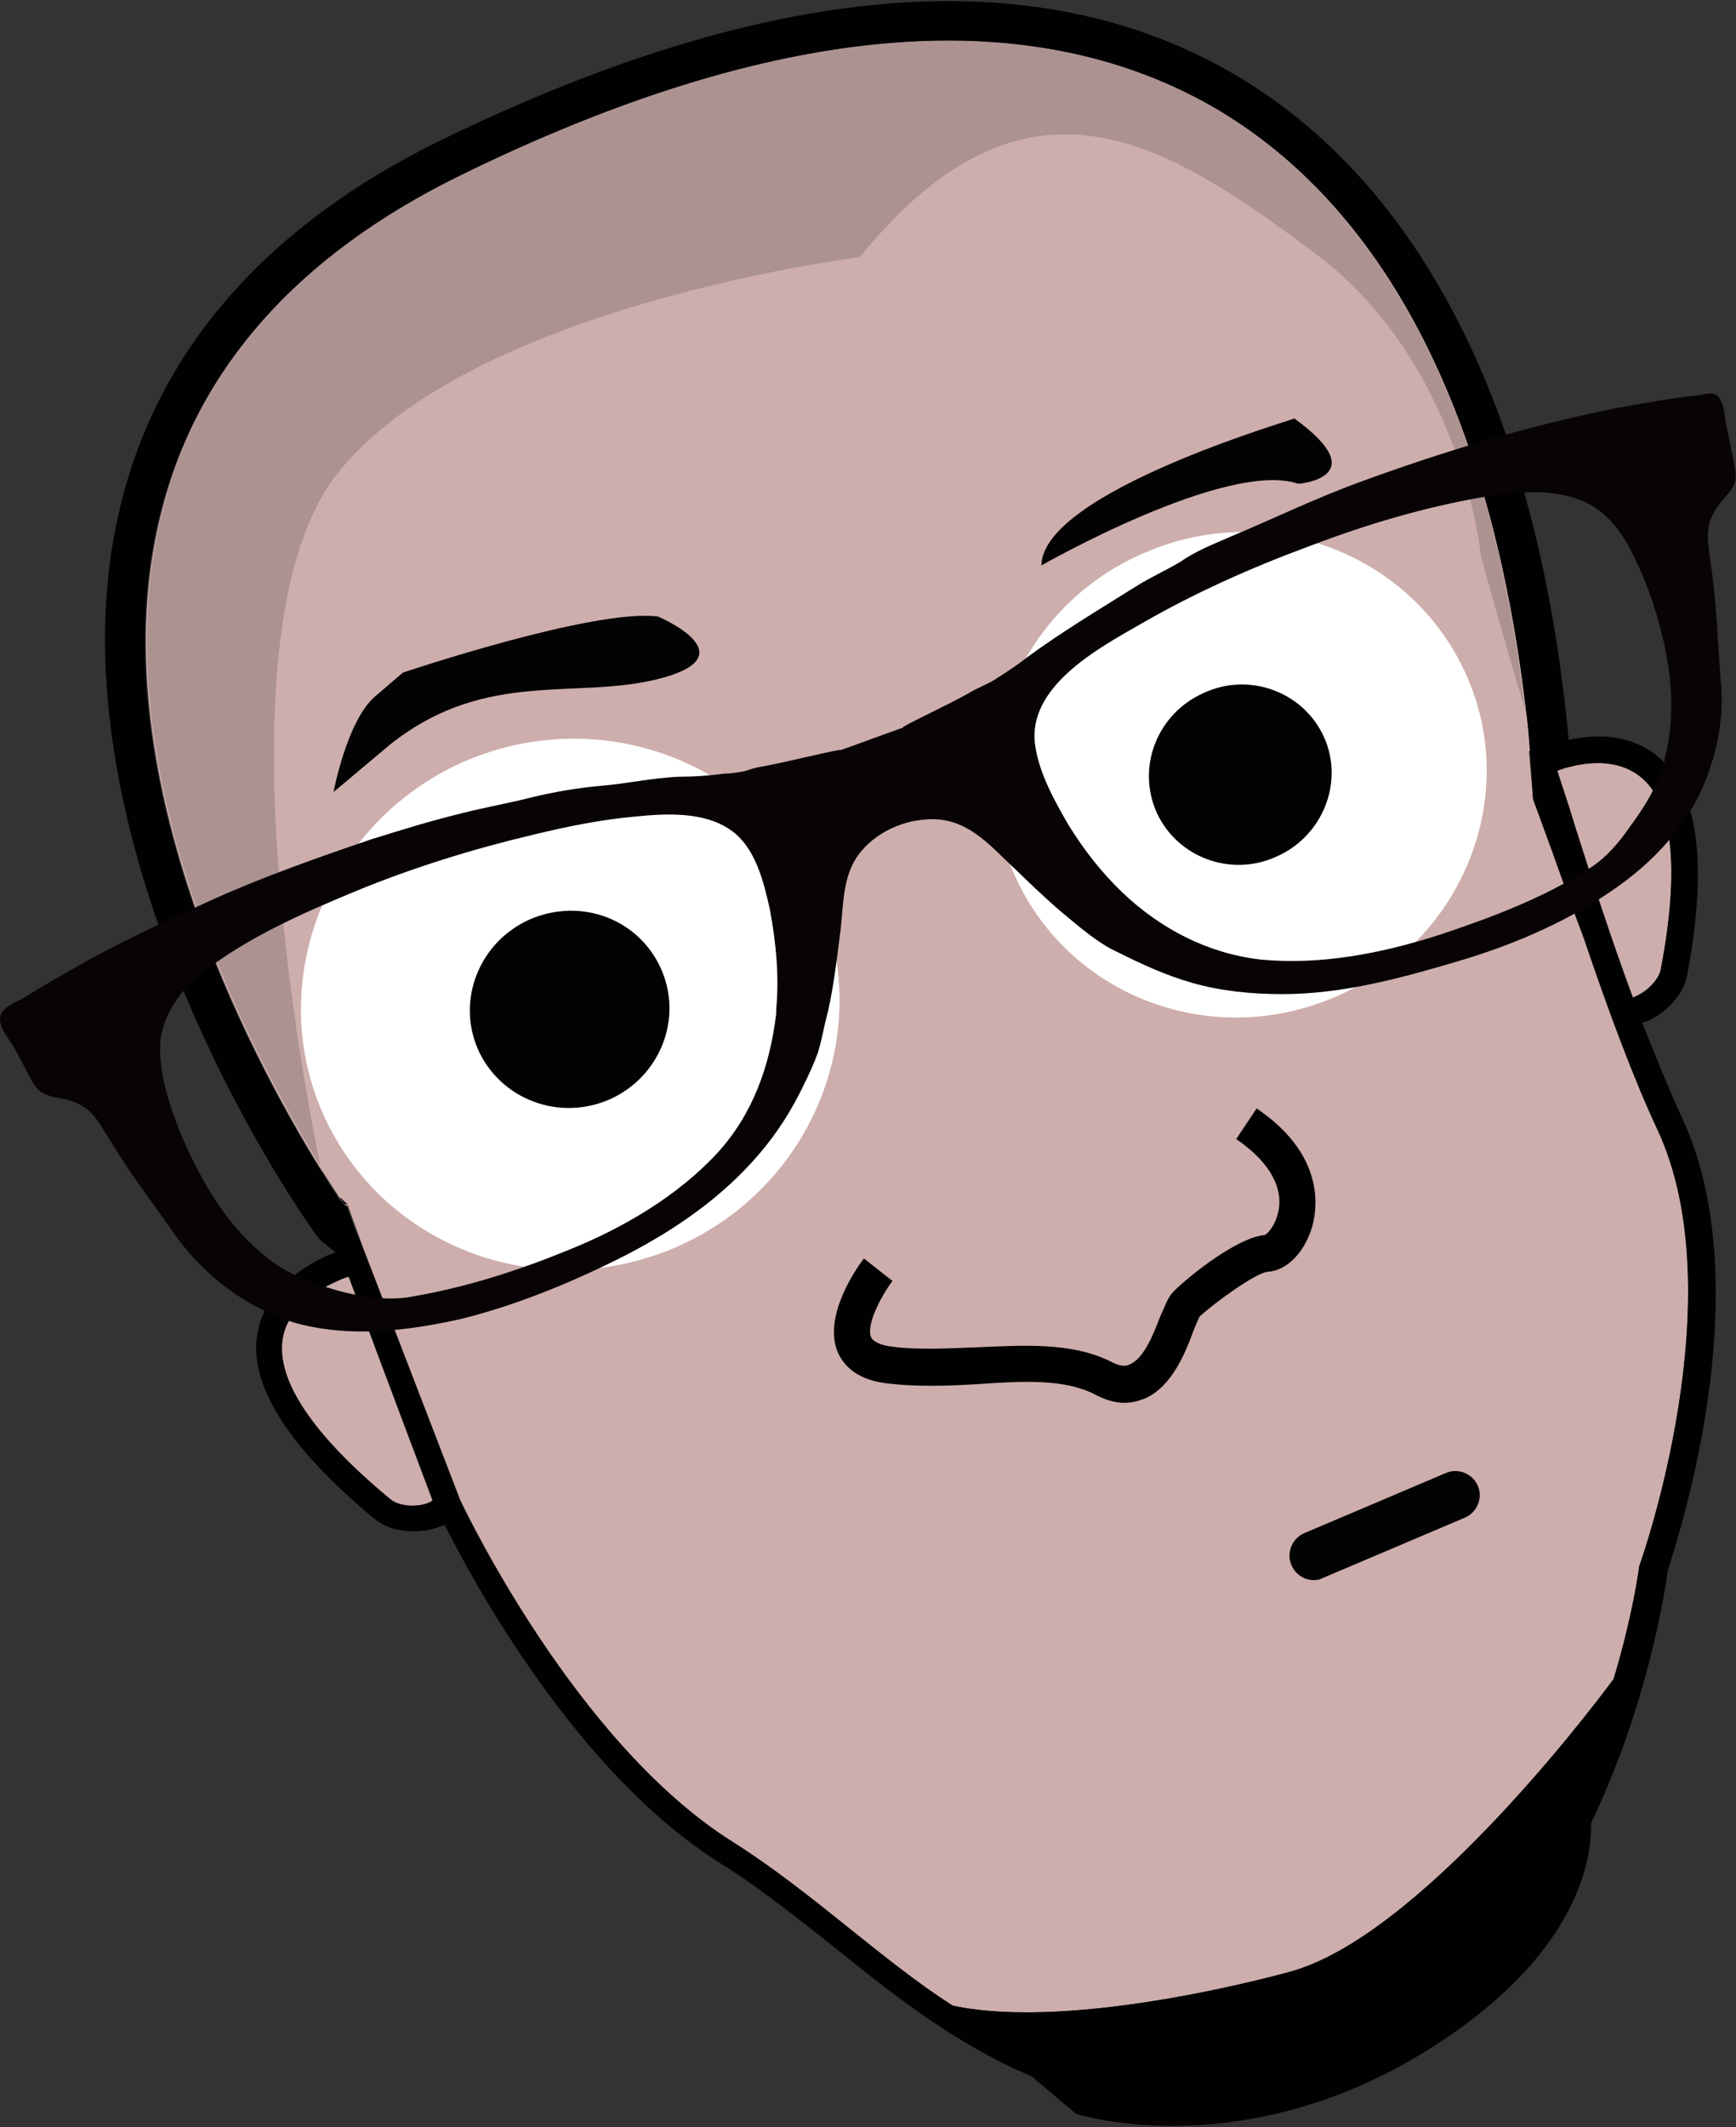 <svg version="1.1" id="Layer_1" xmlns="http://www.w3.org/2000/svg" xmlns:xlink="http://www.w3.org/1999/xlink" x="0px" y="0px"
	 viewBox="0 0 170.2 208.4" style="enable-background:new 0 0 170.2 208.4;" xml:space="preserve">
<rect x="0" y="0" width="170.2" height="208.4" fill="#333333" stroke="none"/>
<style type="text/css">
	.st0{fill:#CDAEAC;}
	.st1{fill:#AC9392;}
	.st2{fill:none;}
	.st3{fill:#FFFFFF;}
	.st4{fill:#030303;}
	.st5{fill:#010101;}
	.st6{fill:#080406;}
</style>
<path class="st0" d="M160.8,153.2l-0.1,0.3c0,0.1-0.6,4.7-2.5,11c-2.8,3.8-19.4,25.4-31.8,28.7c0,0-20.9,5.9-33,3.3
	c-3.6-2.3-6.9-5-10.3-7.7c-3.6-2.9-7.4-5.9-11.2-8.3c-15.7-9.8-26.7-33.4-26.8-33.6l-9.4-24.4l-0.8-2.2l-0.8-2.2c-0.1,0-0.2,0-0.3,0
	c-0.2-0.3-0.5-0.7-0.8-1.2c-0.5-0.7-1-1.6-1.7-2.6c-6.6-10.7-21.8-39-15.5-64C19.3,36.1,29.2,25,45.1,17.2
	c30.6-15,55.4-17.2,73.7-6.8c16.9,9.7,27.4,30,30.8,59.1v0c0.2,1.3,0.3,2.7,0.4,4.1c-0.1,0-0.1,0-0.1,0l0.4,4.6l1.9,5.2l1.5,4.2
	l1.6,4.3c2.4,7.1,4.9,13.8,7.2,18.7C170.1,127,160.9,152.9,160.8,153.2z"/>
<path class="st1" d="M149.5,69.5c-2.6-8.7-4.3-15-4.3-15s-1.8-18.9-16.3-29.7s-28.2-19.8-44.6,0.4c0,0-38.3,4.7-51.3,21.3
	c-11.9,15.2-3.1,60.3-1.6,67.7c-6.6-10.7-21.8-39-15.5-64C19.3,36.1,29.2,25,45.1,17.2c30.6-15,55.4-17.2,73.7-6.8
	C135.6,20.1,146.2,40.5,149.5,69.5z"/>
<g>
	<path class="st0" d="M42.1,147.1c-1.2,0.5-2.9,0.4-3.8-0.3c-7.5-6.2-11.1-11.5-10.6-15.5c0.4-3,3.1-4.8,5.4-5.8
		c0.4-0.2,0.7-0.3,1-0.4c0,0,0.1,0,0.1,0l8.1,21.9C42.3,147,42.2,147.1,42.1,147.1z"/>
</g>
<g>
	<path class="st2" d="M31.6,115.2"/>
</g>
<g>
	<path class="st0" d="M162.8,95c-0.2,0.9-1.2,2-2.3,2.5c-0.1,0.1-0.3,0.1-0.4,0.2c-2-5.4-4-11.5-5.8-17.2c-0.5-1.7-1.1-3.4-1.6-5
		c0.4-0.1,0.9-0.3,1.4-0.4c2-0.5,4.7-0.6,6.7,1C164,78.6,164.7,85.1,162.8,95z"/>
</g>
<g>
	<path class="st3" d="M31.7,109.2c5.9,13.1,21.4,18.8,34.8,12.9c13.4-6,19.4-21.4,13.6-34.5c-5.9-13.1-21.4-18.8-34.8-12.9
		C32,80.7,25.9,96.2,31.7,109.2z"/>
</g>
<path id="left_eye" class="st4" d="M46.9,102.9c2.2,4.8,7.9,7,12.9,4.8c4.9-2.2,7.2-7.9,5-12.8c-2.2-4.9-7.9-7-12.9-4.8
	C47,92.3,44.7,98,46.9,102.9z"/>
<g>
	<path class="st3" d="M99.5,85.8c5.4,12,19.6,17.2,31.8,11.7c12.2-5.5,17.8-19.6,12.4-31.5c-5.4-11.9-19.6-17.2-31.8-11.7
		C99.7,59.7,94.1,73.8,99.5,85.8z"/>
</g>
<path id="right_eye" class="st4" d="M113.4,79.6c2,4.4,7.3,6.4,11.8,4.3c4.5-2,6.6-7.3,4.6-11.7c-2-4.4-7.3-6.4-11.8-4.3
	C113.5,69.9,111.4,75.1,113.4,79.6z"/>
<g>
	<path class="st5" d="M112.3,137c-0.1,0-0.2,0.1-0.3,0.1c-1.5,0.6-3,0.4-4.7-0.5c-2.9-1.5-7-1.3-11.3-1c-3.1,0.2-6.3,0.3-9.3-0.1
		c-2.9-0.4-4.1-1.9-4.6-3.1c-1.4-3.5,1.9-8.2,2.6-9.1l2.8,2.2l-1.4-1.1l1.4,1.1c-1.2,1.6-2.6,4.4-2.1,5.5c0.2,0.5,1.1,0.8,1.8,0.9
		c2.7,0.4,5.7,0.2,8.6,0.1c4.6-0.2,9.3-0.5,13.1,1.4c1.1,0.6,1.6,0.4,1.8,0.3c1.4-0.5,2.4-3,3-4.6c0.5-1.1,0.8-2,1.3-2.5
		c0.6-0.7,5.9-5.3,9-5.6c0.4-0.2,1.2-1.2,1.4-2.7c0.2-1.6-0.4-4.1-4.2-6.7l2-3c6.5,4.4,6,9.4,5.5,11.4c-0.7,2.6-2.5,4.5-4.4,4.6
		c-1.2,0.1-5.3,3.1-6.7,4.4c-0.1,0.2-0.4,0.9-0.6,1.4C116.2,132.6,114.9,135.8,112.3,137L112.3,137z"/>
</g>
<path class="st5" d="M34.3,125.1c0,0-0.1,0-0.1,0l8.2,21.9L34.3,125.1z"/>
<path class="st5" d="M164.9,109.5c-1.2-2.6-2.5-5.8-3.9-9.3c0.2-0.1,0.4-0.1,0.6-0.2c1.6-0.7,3.4-2.4,3.8-4.4
	c2.1-11.1,1.1-18.3-3-21.6c-2.7-2.1-6-2.1-8.6-1.5c-3-32.1-14.5-54.7-33.1-65.4c-19.5-11.2-45.5-8.9-77.4,6.6
	c-17,8.3-27.6,20.3-31.4,35.5C7.5,66.6,13,85.2,18.3,97.8c5.7,13.5,12.4,22.8,12.7,23.2l0.5,0.6l1.4,1.1c-0.2,0.1-0.5,0.2-0.8,0.3
	c-2.8,1.3-6.3,3.7-6.9,7.9c-0.7,5,3.2,11,11.5,17.9c1.8,1.5,4.8,1.5,6.6,0.7c0.1,0,0.2-0.1,0.3-0.1c2.8,5.6,13,24.4,27.1,33.2
	c3.7,2.3,7.3,5.2,11,8.1c5.8,4.7,12,9.6,19.4,12.7l4.4,3.7c0,0,15.5,5,33.4-5.6c18-10.7,17-22,17.1-22.7c0,0,0-0.1,0-0.2
	c5.6-11.7,7.3-23,7.5-24.7C164.2,151.6,172.8,126.4,164.9,109.5z M154.1,75.1c2-0.5,4.7-0.6,6.7,1c3.2,2.5,3.9,9.1,2,19
	c-0.2,0.9-1.2,2-2.3,2.5c-0.1,0.1-0.3,0.1-0.4,0.2c-2-5.4-4-11.5-5.8-17.2c-0.5-1.7-1.1-3.4-1.6-5C153.1,75.3,153.6,75.2,154.1,75.1
	z M42.1,147.1c-1.2,0.5-2.9,0.4-3.8-0.3c-7.5-6.2-11.1-11.5-10.6-15.5c0.4-3,3.1-4.8,5.4-5.8c0.4-0.2,0.7-0.3,1-0.4c0,0,0.1,0,0.1,0
	l8.1,21.9C42.3,147,42.2,147.1,42.1,147.1z M160.8,153.2l-0.1,0.3c0,0.1-0.6,4.7-2.5,11c-2.8,3.8-19.4,25.4-31.8,28.7
	c0,0-20.9,5.9-33,3.3c-3.6-2.3-6.9-5-10.3-7.7c-3.6-2.9-7.4-5.9-11.2-8.3c-15.4-9.6-26.4-32.7-26.8-33.5l0,0l-0.1-0.3l-9.3-24.1
	l-0.2-0.5l-0.7-1.7l-0.8-2.2c-0.1,0-0.7-0.7-0.8-0.8c-0.2-0.3,0,0-0.3-0.5c-0.5-0.7-1-1.6-1.7-2.6c-6.6-10.7-21.8-39-15.5-64
	C19.3,36.1,29.2,25,45.1,17.2c30.6-15,55.4-17.2,73.7-6.8c16.9,9.7,27.4,30,30.8,59.1v0c0.2,1.3,0.3,2.7,0.4,4.1l0.3,4.7l1.9,5.2
	l1.5,4.2l1.6,4.3c2.4,7.1,4.9,13.8,7.2,18.7C170.1,127,160.9,152.9,160.8,153.2z M33.3,117.3c0.2,0.3,0.3,0.5,0.5,0.7
	c0.1,0,0.2,0,0.3,0C34,118,33.4,117.3,33.3,117.3z"/>
<path class="st0" d="M42.4,147c-0.1,0.1-0.2,0.1-0.3,0.2c-1.2,0.5-2.9,0.4-3.8-0.3c-7.5-6.2-11.1-11.5-10.6-15.5
	c0.4-3,3.1-4.8,5.4-5.8c0.4-0.2,0.7-0.3,1-0.4c0,0,0.1,0,0.1,0L42.4,147z"/>
<path class="st0" d="M162.8,95c-0.2,0.9-1.2,2-2.3,2.5c-0.1,0.1-0.3,0.1-0.4,0.2c-2-5.4-4-11.5-5.8-17.2c-0.5-1.7-1.1-3.4-1.6-5
	c0.4-0.1,0.9-0.3,1.4-0.4c2-0.5,4.7-0.6,6.7,1C164,78.6,164.7,85.1,162.8,95z"/>
<g>
	<path class="st4" d="M64.5,60.4c0,0,8.8,3.7,0.5,6c-8.3,2.3-17.2-1-26.7,6.5l-5.6,4.7c0,0,1.3-6.9,4-9.3c2.8-2.4,2.8-2.4,2.8-2.4
		S58.2,59.6,64.5,60.4z"/>
</g>
<g>
	<path class="st4" d="M102.1,55.4c0,0,18.2-10.4,25.2-8c0,0,7.6-0.6-0.4-6.4C126.9,41.1,102.2,48.2,102.1,55.4z"/>
</g>
<path id="mouth" class="st4" d="M129,154.8c-1,0.1-2-0.5-2.4-1.5c-0.5-1.2,0.1-2.6,1.3-3.1l13.9-5.9c1.2-0.5,2.6,0.1,3.1,1.3
	c0.5,1.2-0.1,2.6-1.3,3.1l-13.9,5.9C129.5,154.7,129.3,154.8,129,154.8L129,154.8z"/>
<path id="glasses" class="st6" d="M170,47.5c0.4-1,0-2.1-0.2-3.1c-0.2-1-0.4-2-0.6-3c-0.1-0.8-0.2-2-0.8-2.6
	c-0.4-0.4-1.2-0.2-1.7-0.1c-2.8,0.3-5.6,0.8-8.3,1.3c-8.5,1.7-16.8,4.2-25,7.2c-4.4,1.6-8.5,3.6-12.8,5.4c-1.6,0.7-3.4,1.4-4.8,2.4
	c-1.5,0.9-3.1,1.6-4.5,2.5c-3.5,2.2-7.2,4.4-10.6,6.9c-1,0.8-2.1,1.5-3.2,2.2c-0.8,0.5-1.7,0.8-2.5,1.3c-2.3,1.3-6.7,3.3-6.5,3.4
	c-2,0.7-4.1,1.5-6.1,2.2c0.1-0.2-5.3,1.2-8.2,1.7c-0.5,0.1-0.9,0.3-1.4,0.4c-0.6,0.1-1.2,0.2-1.8,0.2c-1.5,0.2-3,0.3-4.4,0.3
	c-2.6,0.1-5.2,0.7-7.8,0.9c-2.2,0.2-4.5,0.6-6.6,1.1c-2.3,0.6-4.7,1-7,1.6c-2.9,0.7-5.8,1.6-8.7,2.5c-5.3,1.8-10.7,3.7-15.8,6
	c-4.8,2.2-9.6,4.4-14.2,7.1c-1.5,0.8-2.9,1.7-4.4,2.6C1.2,98.3,0,98.9,0,99.8c0,1,0.8,1.9,1.3,2.7c0.7,1.2,1.3,2.5,2,3.7
	c0.6,1,1.5,1.2,2.6,1.4c1.1,0.2,2.2,0.6,3,1.4c0.7,0.7,1.1,1.5,1.7,2.4c0.7,1.2,1.5,2.4,2.3,3.6c1.4,2,2.8,3.9,4.2,5.9
	c2.9,4.1,7,7.2,11.8,8.7c5.4,1.5,11.1,0.8,16.4-0.4c5.6-1.4,11.1-3.7,16.2-6.3c4.8-2.5,9.3-5.6,12.9-9.8c1.8-2.1,3.2-4.3,4.4-6.8
	c0.5-1,1-2.1,1.4-3.2c0.3-1,0.5-2,0.7-2.9c0.8-3,1.1-6,1.5-9c0.3-2.5,0.2-5.4,1.8-7.5c1.5-2,4-3.2,6.4-3.4c3-0.3,5,1.1,7.1,3.1
	c2.1,2,4.1,4,6.3,5.9c1.7,1.4,3.6,3.1,5.6,4c2.4,1.2,4.8,2.3,7.3,3c2.8,0.8,5.8,1.1,8.8,1.1c6,0,11.8-1.6,17.5-3.3
	c5.4-1.6,10.9-4,15.5-7.3c4.2-3,7.6-7,9.1-12c0.8-2.5,1.2-5.4,0.9-8.1c0,0,0,0,0,0c-0.3-3.9-0.4-7.8-1-11.6c-0.2-1.8-0.6-3.4,0.4-5
	C168.7,49,169.6,48.4,170,47.5z M76.1,98.9c0,0.1,0,0.1,0,0.2c0,0,0,0.1,0,0.1c0,0,0,0.1,0,0.1v0c0,0,0,0,0,0c0,0,0,0,0,0
	c-0.6,5.1-2.3,9.9-5.8,13.7c-3.9,4.2-9.2,7.3-14.4,9.4c-5.1,2.1-10.4,3.8-15.9,4.7c-2.1,0.3-4.2,0-6.3-0.5c-2.3-0.6-4.6-1.4-6.6-2.7
	c-4.6-3.2-7.4-8.1-9.5-13.1c-1-2.6-2-5.6-1.9-8.4c0.1-2.7,1.9-5.3,3.9-6.9c4.5-3.6,10-6,15.3-8.2c5.6-2.3,11.4-4.1,17.3-5.5
	c3.3-0.8,6.7-1.5,10.1-1.8c3-0.3,6.7-0.5,9.3,1.3c2.5,1.7,3.3,5.2,3.9,7.9C76.1,92.5,76.4,95.7,76.1,98.9z M163.3,74
	C163.3,74.1,163.3,74.1,163.3,74c0,0.1-0.1,0.2-0.1,0.3c0,0.1,0,0.1,0,0.2c0,0,0,0,0,0c0,0,0,0,0,0c-0.6,2.4-2,4.6-3.4,6.5
	c-1.1,1.6-2.4,3.1-4,4.1c-4.5,2.9-9.6,4.8-14.7,6.5c-5.6,1.8-11.7,3-17.6,2.4c-5.1-0.6-9.7-3-13.4-6.5c-2.1-2-3.8-4.2-5.3-6.6
	c-1.4-2.4-2.9-5.1-3.3-7.8c-0.9-5.8,6.2-9.6,10.4-12c5.2-3,10.8-5.5,16.5-7.6c5.5-2.1,11.2-3.8,17-4.8c3.3-0.5,6.7-0.9,9.8,0.4
	c2.8,1.2,4.3,3.8,5.5,6.5c1.3,2.9,2.3,6.2,2.8,9.3C164,68,164,71,163.3,74z"/>
<g>
	<g>
		<path class="st6" d="M167.6,39.1C167.6,39.1,167.6,39.1,167.6,39.1C167.6,39.1,167.6,39.1,167.6,39.1z"/>
	</g>
</g>
</svg>
